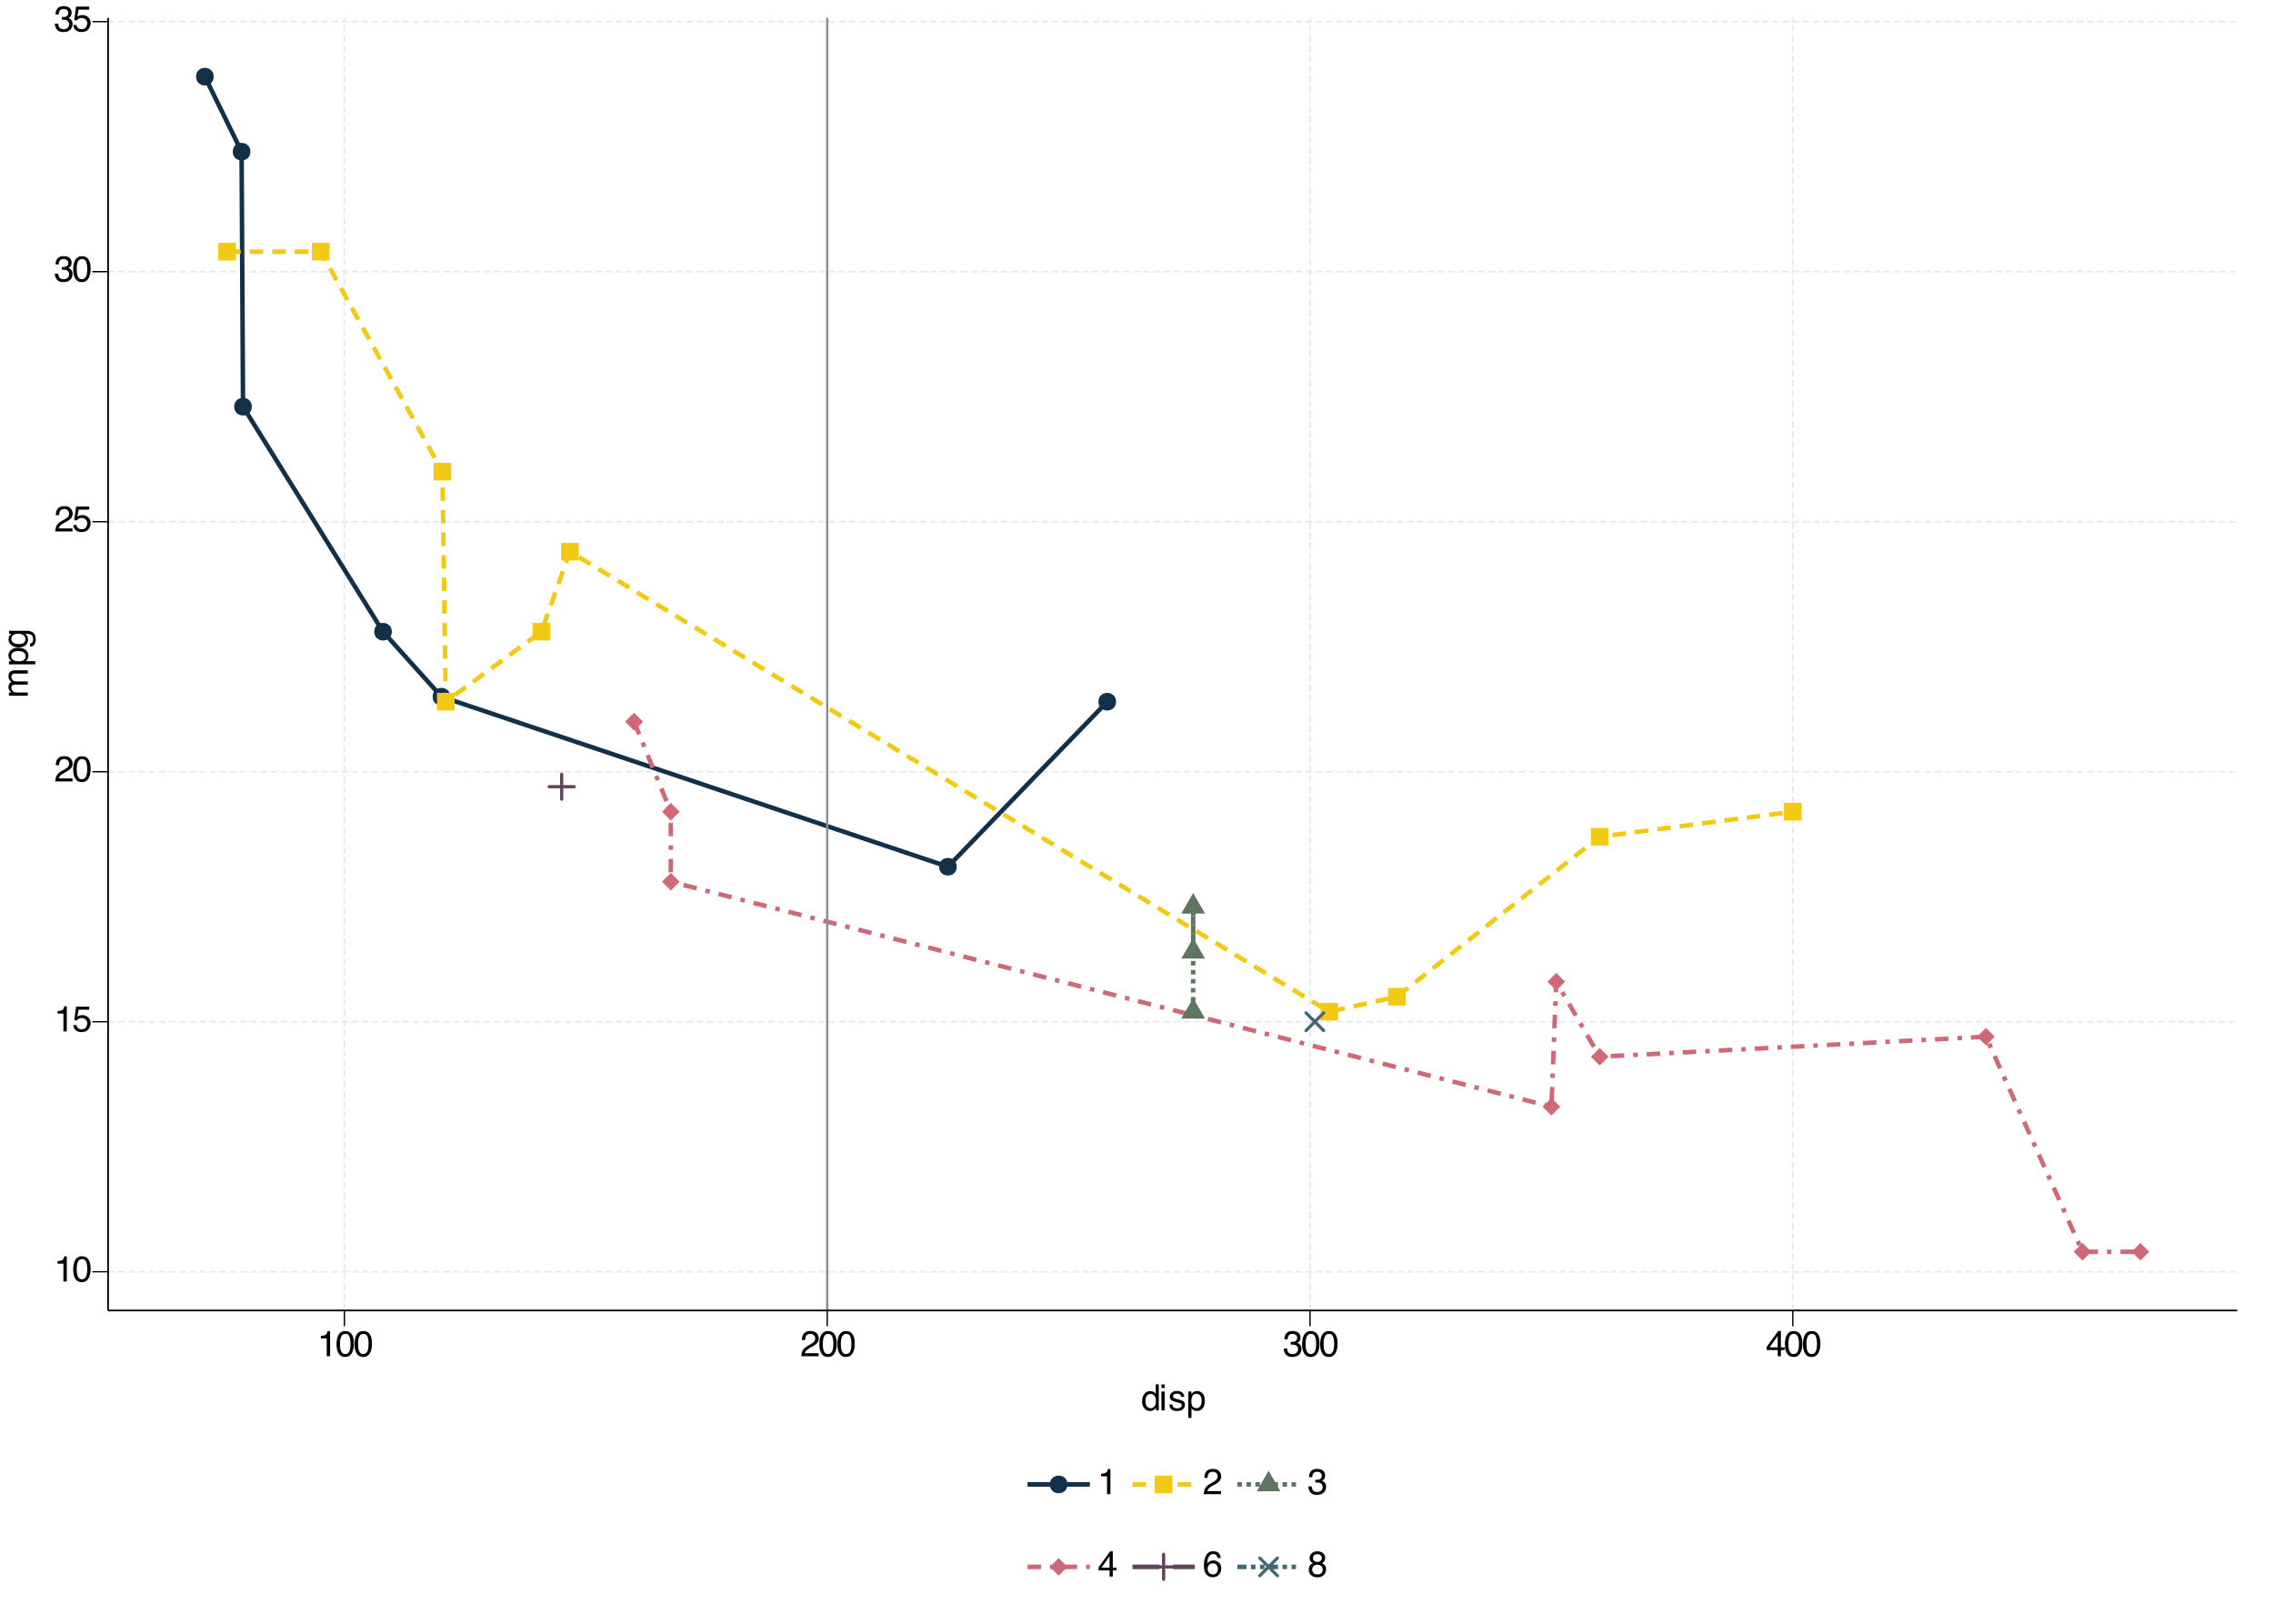 <?xml version="1.0" encoding="UTF-8"?>
<svg xmlns="http://www.w3.org/2000/svg" xmlns:xlink="http://www.w3.org/1999/xlink" width="504" height="360" viewBox="0 0 504 360">
<defs>
<g>
<g id="glyph-0-0">
<path d="M 0.266 0 L 0.266 -5.734 L 4.812 -5.734 L 4.812 0 Z M 4.094 -0.719 L 4.094 -5.016 L 0.984 -5.016 L 0.984 -0.719 Z M 4.094 -0.719 "/>
</g>
<g id="glyph-0-1">
<path d="M 0.766 -3.969 L 0.766 -4.5 C 1.273 -4.551 1.629 -4.633 1.828 -4.75 C 2.023 -4.863 2.176 -5.141 2.281 -5.578 L 2.828 -5.578 L 2.828 0 L 2.078 0 L 2.078 -3.969 Z M 0.766 -3.969 "/>
</g>
<g id="glyph-0-2">
<path d="M 2.172 -5.594 C 2.891 -5.594 3.41 -5.297 3.734 -4.703 C 3.984 -4.242 4.109 -3.613 4.109 -2.812 C 4.109 -2.051 3.992 -1.422 3.766 -0.922 C 3.441 -0.203 2.906 0.156 2.156 0.156 C 1.488 0.156 0.988 -0.133 0.656 -0.719 C 0.383 -1.207 0.25 -1.863 0.25 -2.688 C 0.25 -3.32 0.332 -3.867 0.5 -4.328 C 0.801 -5.172 1.359 -5.594 2.172 -5.594 Z M 2.156 -0.484 C 2.52 -0.484 2.812 -0.645 3.031 -0.969 C 3.25 -1.289 3.359 -1.895 3.359 -2.781 C 3.359 -3.414 3.281 -3.938 3.125 -4.344 C 2.969 -4.758 2.66 -4.969 2.203 -4.969 C 1.797 -4.969 1.492 -4.77 1.297 -4.375 C 1.109 -3.988 1.016 -3.414 1.016 -2.656 C 1.016 -2.082 1.078 -1.625 1.203 -1.281 C 1.391 -0.75 1.707 -0.484 2.156 -0.484 Z M 2.156 -0.484 "/>
</g>
<g id="glyph-0-3">
<path d="M 0.984 -1.422 C 1.035 -1.023 1.223 -0.75 1.547 -0.594 C 1.711 -0.52 1.906 -0.484 2.125 -0.484 C 2.539 -0.484 2.848 -0.613 3.047 -0.875 C 3.254 -1.145 3.359 -1.441 3.359 -1.766 C 3.359 -2.148 3.238 -2.445 3 -2.656 C 2.758 -2.875 2.473 -2.984 2.141 -2.984 C 1.898 -2.984 1.691 -2.938 1.516 -2.844 C 1.336 -2.75 1.191 -2.617 1.078 -2.453 L 0.469 -2.484 L 0.891 -5.5 L 3.797 -5.5 L 3.797 -4.828 L 1.422 -4.828 L 1.172 -3.266 C 1.305 -3.367 1.43 -3.441 1.547 -3.484 C 1.754 -3.578 1.992 -3.625 2.266 -3.625 C 2.785 -3.625 3.223 -3.457 3.578 -3.125 C 3.93 -2.789 4.109 -2.367 4.109 -1.859 C 4.109 -1.336 3.941 -0.875 3.609 -0.469 C 3.285 -0.062 2.77 0.141 2.062 0.141 C 1.602 0.141 1.195 0.016 0.844 -0.234 C 0.5 -0.492 0.305 -0.891 0.266 -1.422 Z M 0.984 -1.422 "/>
</g>
<g id="glyph-0-4">
<path d="M 0.25 0 C 0.281 -0.477 0.379 -0.895 0.547 -1.25 C 0.723 -1.613 1.062 -1.941 1.562 -2.234 L 2.312 -2.672 C 2.645 -2.859 2.879 -3.023 3.016 -3.172 C 3.234 -3.379 3.344 -3.625 3.344 -3.906 C 3.344 -4.227 3.242 -4.484 3.047 -4.672 C 2.848 -4.867 2.586 -4.969 2.266 -4.969 C 1.785 -4.969 1.453 -4.785 1.266 -4.422 C 1.172 -4.223 1.117 -3.953 1.109 -3.609 L 0.391 -3.609 C 0.398 -4.098 0.488 -4.492 0.656 -4.797 C 0.957 -5.336 1.492 -5.609 2.266 -5.609 C 2.91 -5.609 3.379 -5.438 3.672 -5.094 C 3.973 -4.75 4.125 -4.363 4.125 -3.938 C 4.125 -3.488 3.961 -3.109 3.641 -2.797 C 3.461 -2.609 3.141 -2.383 2.672 -2.125 L 2.125 -1.828 C 1.875 -1.68 1.676 -1.547 1.531 -1.422 C 1.27 -1.191 1.102 -0.941 1.031 -0.672 L 4.094 -0.672 L 4.094 0 Z M 0.25 0 "/>
</g>
<g id="glyph-0-5">
<path d="M 2.078 0.156 C 1.422 0.156 0.941 -0.023 0.641 -0.391 C 0.336 -0.754 0.188 -1.195 0.188 -1.719 L 0.922 -1.719 C 0.953 -1.352 1.02 -1.094 1.125 -0.938 C 1.312 -0.633 1.645 -0.484 2.125 -0.484 C 2.488 -0.484 2.781 -0.582 3 -0.781 C 3.227 -0.977 3.344 -1.234 3.344 -1.547 C 3.344 -1.93 3.223 -2.203 2.984 -2.359 C 2.754 -2.516 2.43 -2.594 2.016 -2.594 C 1.961 -2.594 1.91 -2.594 1.859 -2.594 C 1.816 -2.594 1.77 -2.586 1.719 -2.578 L 1.719 -3.203 C 1.789 -3.191 1.852 -3.188 1.906 -3.188 C 1.957 -3.188 2.008 -3.188 2.062 -3.188 C 2.32 -3.188 2.539 -3.227 2.719 -3.312 C 3.008 -3.457 3.156 -3.719 3.156 -4.094 C 3.156 -4.375 3.055 -4.586 2.859 -4.734 C 2.66 -4.891 2.43 -4.969 2.172 -4.969 C 1.703 -4.969 1.379 -4.812 1.203 -4.5 C 1.098 -4.32 1.039 -4.078 1.031 -3.766 L 0.328 -3.766 C 0.328 -4.18 0.41 -4.535 0.578 -4.828 C 0.867 -5.348 1.375 -5.609 2.094 -5.609 C 2.664 -5.609 3.109 -5.477 3.422 -5.219 C 3.734 -4.969 3.891 -4.602 3.891 -4.125 C 3.891 -3.781 3.797 -3.5 3.609 -3.281 C 3.492 -3.145 3.348 -3.039 3.172 -2.969 C 3.461 -2.883 3.691 -2.727 3.859 -2.5 C 4.023 -2.27 4.109 -1.988 4.109 -1.656 C 4.109 -1.125 3.93 -0.688 3.578 -0.344 C 3.223 -0.008 2.723 0.156 2.078 0.156 Z M 2.078 0.156 "/>
</g>
<g id="glyph-0-6">
<path d="M 2.641 -1.984 L 2.641 -4.516 L 0.859 -1.984 Z M 2.656 0 L 2.656 -1.375 L 0.203 -1.375 L 0.203 -2.062 L 2.766 -5.609 L 3.359 -5.609 L 3.359 -1.984 L 4.188 -1.984 L 4.188 -1.375 L 3.359 -1.375 L 3.359 0 Z M 2.656 0 "/>
</g>
<g id="glyph-0-7">
<path d="M 0.969 -2.047 C 0.969 -1.598 1.062 -1.223 1.25 -0.922 C 1.438 -0.617 1.738 -0.469 2.156 -0.469 C 2.488 -0.469 2.758 -0.609 2.969 -0.891 C 3.176 -1.172 3.281 -1.57 3.281 -2.094 C 3.281 -2.625 3.172 -3.016 2.953 -3.266 C 2.734 -3.516 2.469 -3.641 2.156 -3.641 C 1.801 -3.641 1.516 -3.504 1.297 -3.234 C 1.078 -2.961 0.969 -2.566 0.969 -2.047 Z M 2.016 -4.266 C 2.336 -4.266 2.609 -4.195 2.828 -4.062 C 2.953 -3.977 3.094 -3.836 3.25 -3.641 L 3.25 -5.766 L 3.922 -5.766 L 3.922 0 L 3.297 0 L 3.297 -0.578 C 3.129 -0.328 2.93 -0.141 2.703 -0.016 C 2.484 0.098 2.227 0.156 1.938 0.156 C 1.477 0.156 1.078 -0.039 0.734 -0.438 C 0.391 -0.832 0.219 -1.352 0.219 -2 C 0.219 -2.613 0.375 -3.145 0.688 -3.594 C 1 -4.039 1.441 -4.266 2.016 -4.266 Z M 2.016 -4.266 "/>
</g>
<g id="glyph-0-8">
<path d="M 0.516 -4.172 L 1.234 -4.172 L 1.234 0 L 0.516 0 Z M 0.516 -5.734 L 1.234 -5.734 L 1.234 -4.938 L 0.516 -4.938 Z M 0.516 -5.734 "/>
</g>
<g id="glyph-0-9">
<path d="M 0.938 -1.312 C 0.957 -1.082 1.016 -0.906 1.109 -0.781 C 1.285 -0.551 1.594 -0.438 2.031 -0.438 C 2.289 -0.438 2.52 -0.492 2.719 -0.609 C 2.914 -0.723 3.016 -0.895 3.016 -1.125 C 3.016 -1.312 2.938 -1.453 2.781 -1.547 C 2.676 -1.598 2.473 -1.66 2.172 -1.734 L 1.625 -1.875 C 1.258 -1.969 0.992 -2.066 0.828 -2.172 C 0.523 -2.367 0.375 -2.633 0.375 -2.969 C 0.375 -3.363 0.516 -3.68 0.797 -3.922 C 1.086 -4.172 1.473 -4.297 1.953 -4.297 C 2.586 -4.297 3.039 -4.109 3.312 -3.734 C 3.488 -3.504 3.578 -3.254 3.578 -2.984 L 2.906 -2.984 C 2.895 -3.141 2.836 -3.285 2.734 -3.422 C 2.578 -3.598 2.301 -3.688 1.906 -3.688 C 1.633 -3.688 1.43 -3.633 1.297 -3.531 C 1.16 -3.438 1.094 -3.305 1.094 -3.141 C 1.094 -2.953 1.18 -2.805 1.359 -2.703 C 1.461 -2.641 1.617 -2.582 1.828 -2.531 L 2.281 -2.422 C 2.789 -2.297 3.129 -2.176 3.297 -2.062 C 3.578 -1.883 3.719 -1.602 3.719 -1.219 C 3.719 -0.844 3.57 -0.52 3.281 -0.25 C 3 0.02 2.57 0.156 2 0.156 C 1.375 0.156 0.93 0.016 0.672 -0.266 C 0.41 -0.547 0.273 -0.895 0.266 -1.312 Z M 1.969 -4.281 Z M 1.969 -4.281 "/>
</g>
<g id="glyph-0-10">
<path d="M 2.281 -0.469 C 2.613 -0.469 2.883 -0.602 3.094 -0.875 C 3.312 -1.156 3.422 -1.57 3.422 -2.125 C 3.422 -2.457 3.375 -2.742 3.281 -2.984 C 3.102 -3.441 2.77 -3.672 2.281 -3.672 C 1.789 -3.672 1.457 -3.426 1.281 -2.938 C 1.188 -2.676 1.141 -2.348 1.141 -1.953 C 1.141 -1.629 1.188 -1.352 1.281 -1.125 C 1.469 -0.688 1.801 -0.469 2.281 -0.469 Z M 0.469 -4.172 L 1.141 -4.172 L 1.141 -3.609 C 1.285 -3.797 1.441 -3.941 1.609 -4.047 C 1.848 -4.203 2.125 -4.281 2.438 -4.281 C 2.914 -4.281 3.316 -4.098 3.641 -3.734 C 3.973 -3.379 4.141 -2.863 4.141 -2.188 C 4.141 -1.27 3.906 -0.617 3.438 -0.234 C 3.133 0.016 2.781 0.141 2.375 0.141 C 2.062 0.141 1.797 0.07 1.578 -0.062 C 1.453 -0.145 1.316 -0.281 1.172 -0.469 L 1.172 1.672 L 0.469 1.672 Z M 0.469 -4.172 "/>
</g>
<g id="glyph-0-11">
<path d="M 2.344 -5.625 C 2.969 -5.625 3.398 -5.457 3.641 -5.125 C 3.891 -4.801 4.016 -4.469 4.016 -4.125 L 3.328 -4.125 C 3.285 -4.352 3.219 -4.531 3.125 -4.656 C 2.957 -4.883 2.703 -5 2.359 -5 C 1.961 -5 1.645 -4.816 1.406 -4.453 C 1.176 -4.086 1.051 -3.566 1.031 -2.891 C 1.188 -3.129 1.391 -3.305 1.641 -3.422 C 1.859 -3.523 2.109 -3.578 2.391 -3.578 C 2.859 -3.578 3.266 -3.426 3.609 -3.125 C 3.961 -2.832 4.141 -2.391 4.141 -1.797 C 4.141 -1.285 3.973 -0.832 3.641 -0.438 C 3.305 -0.051 2.836 0.141 2.234 0.141 C 1.703 0.141 1.242 -0.055 0.859 -0.453 C 0.484 -0.848 0.297 -1.516 0.297 -2.453 C 0.297 -3.148 0.383 -3.742 0.562 -4.234 C 0.883 -5.16 1.477 -5.625 2.344 -5.625 Z M 2.297 -0.484 C 2.66 -0.484 2.93 -0.609 3.109 -0.859 C 3.297 -1.109 3.391 -1.398 3.391 -1.734 C 3.391 -2.023 3.305 -2.297 3.141 -2.547 C 2.984 -2.805 2.688 -2.938 2.25 -2.938 C 1.945 -2.938 1.68 -2.836 1.453 -2.641 C 1.234 -2.441 1.125 -2.141 1.125 -1.734 C 1.125 -1.379 1.223 -1.082 1.422 -0.844 C 1.629 -0.602 1.922 -0.484 2.297 -0.484 Z M 2.297 -0.484 "/>
</g>
<g id="glyph-0-12">
<path d="M 2.172 -3.25 C 2.484 -3.25 2.727 -3.332 2.906 -3.5 C 3.082 -3.676 3.172 -3.883 3.172 -4.125 C 3.172 -4.332 3.086 -4.523 2.922 -4.703 C 2.754 -4.879 2.5 -4.969 2.156 -4.969 C 1.812 -4.969 1.562 -4.879 1.406 -4.703 C 1.258 -4.523 1.188 -4.32 1.188 -4.094 C 1.188 -3.832 1.285 -3.625 1.484 -3.469 C 1.68 -3.32 1.91 -3.25 2.172 -3.25 Z M 2.219 -0.484 C 2.539 -0.484 2.812 -0.57 3.031 -0.75 C 3.25 -0.926 3.359 -1.188 3.359 -1.531 C 3.359 -1.895 3.242 -2.172 3.016 -2.359 C 2.797 -2.547 2.516 -2.641 2.172 -2.641 C 1.836 -2.641 1.562 -2.539 1.344 -2.344 C 1.133 -2.156 1.031 -1.895 1.031 -1.562 C 1.031 -1.27 1.125 -1.016 1.312 -0.797 C 1.508 -0.586 1.812 -0.484 2.219 -0.484 Z M 1.219 -2.984 C 1.02 -3.066 0.867 -3.164 0.766 -3.281 C 0.555 -3.488 0.453 -3.758 0.453 -4.094 C 0.453 -4.508 0.602 -4.863 0.906 -5.156 C 1.207 -5.457 1.633 -5.609 2.188 -5.609 C 2.727 -5.609 3.148 -5.469 3.453 -5.188 C 3.754 -4.906 3.906 -4.578 3.906 -4.203 C 3.906 -3.848 3.816 -3.562 3.641 -3.344 C 3.547 -3.227 3.395 -3.109 3.188 -2.984 C 3.414 -2.879 3.598 -2.758 3.734 -2.625 C 3.984 -2.363 4.109 -2.023 4.109 -1.609 C 4.109 -1.117 3.941 -0.703 3.609 -0.359 C 3.273 -0.016 2.805 0.156 2.203 0.156 C 1.66 0.156 1.203 0.008 0.828 -0.281 C 0.453 -0.582 0.266 -1.016 0.266 -1.578 C 0.266 -1.898 0.344 -2.18 0.5 -2.422 C 0.664 -2.672 0.906 -2.859 1.219 -2.984 Z M 1.219 -2.984 "/>
</g>
<g id="glyph-1-0">
<path d="M 0 -0.266 L -5.734 -0.266 L -5.734 -4.812 L 0 -4.812 Z M -0.719 -4.094 L -5.016 -4.094 L -5.016 -0.984 L -0.719 -0.984 Z M -0.719 -4.094 "/>
</g>
<g id="glyph-1-1">
<path d="M -4.188 -0.516 L -4.188 -1.219 L -3.594 -1.219 C -3.801 -1.383 -3.953 -1.535 -4.047 -1.672 C -4.203 -1.898 -4.281 -2.16 -4.281 -2.453 C -4.281 -2.785 -4.195 -3.055 -4.031 -3.266 C -3.938 -3.379 -3.801 -3.484 -3.625 -3.578 C -3.844 -3.734 -4.004 -3.914 -4.109 -4.125 C -4.223 -4.332 -4.281 -4.566 -4.281 -4.828 C -4.281 -5.391 -4.078 -5.773 -3.672 -5.984 C -3.453 -6.086 -3.156 -6.141 -2.781 -6.141 L 0 -6.141 L 0 -5.422 L -2.906 -5.422 C -3.188 -5.422 -3.379 -5.348 -3.484 -5.203 C -3.586 -5.066 -3.641 -4.898 -3.641 -4.703 C -3.641 -4.422 -3.547 -4.18 -3.359 -3.984 C -3.172 -3.785 -2.863 -3.688 -2.438 -3.688 L 0 -3.688 L 0 -2.969 L -2.734 -2.969 C -3.016 -2.969 -3.223 -2.938 -3.359 -2.875 C -3.547 -2.758 -3.641 -2.555 -3.641 -2.266 C -3.641 -2.004 -3.535 -1.766 -3.328 -1.547 C -3.129 -1.328 -2.758 -1.219 -2.219 -1.219 L 0 -1.219 L 0 -0.516 Z M -4.188 -0.516 "/>
</g>
<g id="glyph-1-2">
<path d="M -0.469 -2.281 C -0.469 -2.613 -0.602 -2.883 -0.875 -3.094 C -1.156 -3.312 -1.57 -3.422 -2.125 -3.422 C -2.457 -3.422 -2.742 -3.375 -2.984 -3.281 C -3.441 -3.102 -3.672 -2.77 -3.672 -2.281 C -3.672 -1.789 -3.426 -1.457 -2.938 -1.281 C -2.676 -1.188 -2.348 -1.141 -1.953 -1.141 C -1.629 -1.141 -1.352 -1.188 -1.125 -1.281 C -0.688 -1.469 -0.469 -1.801 -0.469 -2.281 Z M -4.172 -0.469 L -4.172 -1.141 L -3.609 -1.141 C -3.797 -1.285 -3.941 -1.441 -4.047 -1.609 C -4.203 -1.848 -4.281 -2.125 -4.281 -2.438 C -4.281 -2.914 -4.098 -3.316 -3.734 -3.641 C -3.379 -3.973 -2.863 -4.141 -2.188 -4.141 C -1.27 -4.141 -0.617 -3.906 -0.234 -3.438 C 0.016 -3.133 0.141 -2.781 0.141 -2.375 C 0.141 -2.062 0.07 -1.797 -0.062 -1.578 C -0.145 -1.453 -0.281 -1.316 -0.469 -1.172 L 1.672 -1.172 L 1.672 -0.469 Z M -4.172 -0.469 "/>
</g>
<g id="glyph-1-3">
<path d="M -4.266 -2 C -4.266 -2.32 -4.18 -2.609 -4.016 -2.859 C -3.922 -2.984 -3.789 -3.117 -3.625 -3.266 L -4.141 -3.266 L -4.141 -3.906 L -0.344 -3.906 C 0.188 -3.906 0.609 -3.828 0.922 -3.672 C 1.484 -3.379 1.766 -2.828 1.766 -2.016 C 1.766 -1.566 1.664 -1.188 1.469 -0.875 C 1.27 -0.57 0.953 -0.406 0.516 -0.375 L 0.516 -1.078 C 0.703 -1.117 0.848 -1.188 0.953 -1.281 C 1.109 -1.445 1.188 -1.695 1.188 -2.031 C 1.188 -2.57 1 -2.926 0.625 -3.094 C 0.395 -3.195 -0.004 -3.242 -0.578 -3.234 C -0.367 -3.086 -0.211 -2.914 -0.109 -2.719 C -0.004 -2.52 0.047 -2.258 0.047 -1.938 C 0.047 -1.488 -0.113 -1.094 -0.438 -0.75 C -0.758 -0.406 -1.289 -0.234 -2.031 -0.234 C -2.727 -0.234 -3.273 -0.406 -3.672 -0.75 C -4.066 -1.094 -4.266 -1.508 -4.266 -2 Z M -2.109 -3.266 C -2.629 -3.266 -3.016 -3.156 -3.266 -2.938 C -3.516 -2.727 -3.641 -2.457 -3.641 -2.125 C -3.641 -1.625 -3.406 -1.285 -2.938 -1.109 C -2.695 -1.016 -2.375 -0.969 -1.969 -0.969 C -1.5 -0.969 -1.141 -1.062 -0.891 -1.25 C -0.648 -1.438 -0.531 -1.691 -0.531 -2.016 C -0.531 -2.523 -0.754 -2.883 -1.203 -3.094 C -1.461 -3.207 -1.766 -3.266 -2.109 -3.266 Z M -4.281 -2.078 Z M -4.281 -2.078 "/>
</g>
</g>
<clipPath id="clip-0">
<path clip-rule="nonzero" d="M 23.969 281 L 496.062 281 L 496.062 283 L 23.969 283 Z M 23.969 281 "/>
</clipPath>
<clipPath id="clip-1">
<path clip-rule="nonzero" d="M 23.969 226 L 496.062 226 L 496.062 227 L 23.969 227 Z M 23.969 226 "/>
</clipPath>
<clipPath id="clip-2">
<path clip-rule="nonzero" d="M 23.969 170 L 496.062 170 L 496.062 172 L 23.969 172 Z M 23.969 170 "/>
</clipPath>
<clipPath id="clip-3">
<path clip-rule="nonzero" d="M 23.969 115 L 496.062 115 L 496.062 116 L 23.969 116 Z M 23.969 115 "/>
</clipPath>
<clipPath id="clip-4">
<path clip-rule="nonzero" d="M 23.969 60 L 496.062 60 L 496.062 61 L 23.969 61 Z M 23.969 60 "/>
</clipPath>
<clipPath id="clip-5">
<path clip-rule="nonzero" d="M 23.969 4 L 496.062 4 L 496.062 5 L 23.969 5 Z M 23.969 4 "/>
</clipPath>
<clipPath id="clip-6">
<path clip-rule="nonzero" d="M 76 3.969 L 77 3.969 L 77 290.551 L 76 290.551 Z M 76 3.969 "/>
</clipPath>
<clipPath id="clip-7">
<path clip-rule="nonzero" d="M 183 3.969 L 184 3.969 L 184 290.551 L 183 290.551 Z M 183 3.969 "/>
</clipPath>
<clipPath id="clip-8">
<path clip-rule="nonzero" d="M 290 3.969 L 291 3.969 L 291 290.551 L 290 290.551 Z M 290 3.969 "/>
</clipPath>
<clipPath id="clip-9">
<path clip-rule="nonzero" d="M 397 3.969 L 398 3.969 L 398 290.551 L 397 290.551 Z M 397 3.969 "/>
</clipPath>
<clipPath id="clip-10">
<path clip-rule="nonzero" d="M 183 3.969 L 184 3.969 L 184 290.551 L 183 290.551 Z M 183 3.969 "/>
</clipPath>
</defs>
<rect x="-50.4" y="-36" width="604.8" height="432" fill="rgb(100%, 100%, 100%)" fill-opacity="1"/>
<g clip-path="url(#clip-0)">
<path fill="none" stroke-width="0.375" stroke-linecap="butt" stroke-linejoin="round" stroke="rgb(90.196%, 91.373%, 92.157%)" stroke-opacity="1" stroke-dasharray="1.5 0.75" stroke-miterlimit="10" d="M 23.969 281.961 L 496.062 281.961 "/>
</g>
<g clip-path="url(#clip-1)">
<path fill="none" stroke-width="0.375" stroke-linecap="butt" stroke-linejoin="round" stroke="rgb(90.196%, 91.373%, 92.157%)" stroke-opacity="1" stroke-dasharray="1.5 0.75" stroke-miterlimit="10" d="M 23.969 226.527 L 496.062 226.527 "/>
</g>
<g clip-path="url(#clip-2)">
<path fill="none" stroke-width="0.375" stroke-linecap="butt" stroke-linejoin="round" stroke="rgb(90.196%, 91.373%, 92.157%)" stroke-opacity="1" stroke-dasharray="1.5 0.75" stroke-miterlimit="10" d="M 23.969 171.098 L 496.062 171.098 "/>
</g>
<g clip-path="url(#clip-3)">
<path fill="none" stroke-width="0.375" stroke-linecap="butt" stroke-linejoin="round" stroke="rgb(90.196%, 91.373%, 92.157%)" stroke-opacity="1" stroke-dasharray="1.5 0.75" stroke-miterlimit="10" d="M 23.969 115.664 L 496.062 115.664 "/>
</g>
<g clip-path="url(#clip-4)">
<path fill="none" stroke-width="0.375" stroke-linecap="butt" stroke-linejoin="round" stroke="rgb(90.196%, 91.373%, 92.157%)" stroke-opacity="1" stroke-dasharray="1.5 0.75" stroke-miterlimit="10" d="M 23.969 60.23 L 496.062 60.23 "/>
</g>
<g clip-path="url(#clip-5)">
<path fill="none" stroke-width="0.375" stroke-linecap="butt" stroke-linejoin="round" stroke="rgb(90.196%, 91.373%, 92.157%)" stroke-opacity="1" stroke-dasharray="1.5 0.75" stroke-miterlimit="10" d="M 23.969 4.801 L 496.062 4.801 "/>
</g>
<g clip-path="url(#clip-6)">
<path fill="none" stroke-width="0.375" stroke-linecap="butt" stroke-linejoin="round" stroke="rgb(90.196%, 91.373%, 92.157%)" stroke-opacity="1" stroke-dasharray="1.5 0.75" stroke-miterlimit="10" d="M 76.367 290.551 L 76.367 3.969 "/>
</g>
<g clip-path="url(#clip-7)">
<path fill="none" stroke-width="0.375" stroke-linecap="butt" stroke-linejoin="round" stroke="rgb(90.196%, 91.373%, 92.157%)" stroke-opacity="1" stroke-dasharray="1.5 0.75" stroke-miterlimit="10" d="M 183.422 290.551 L 183.422 3.969 "/>
</g>
<g clip-path="url(#clip-8)">
<path fill="none" stroke-width="0.375" stroke-linecap="butt" stroke-linejoin="round" stroke="rgb(90.196%, 91.373%, 92.157%)" stroke-opacity="1" stroke-dasharray="1.5 0.75" stroke-miterlimit="10" d="M 290.473 290.551 L 290.473 3.969 "/>
</g>
<g clip-path="url(#clip-9)">
<path fill="none" stroke-width="0.375" stroke-linecap="butt" stroke-linejoin="round" stroke="rgb(90.196%, 91.373%, 92.157%)" stroke-opacity="1" stroke-dasharray="1.5 0.75" stroke-miterlimit="10" d="M 397.527 290.551 L 397.527 3.969 "/>
</g>
<path fill="none" stroke-width="1" stroke-linecap="butt" stroke-linejoin="round" stroke="rgb(7.059%, 18.824%, 29.02%)" stroke-opacity="1" stroke-miterlimit="10" d="M 45.43 16.996 L 53.566 33.625 L 53.887 90.164 L 84.93 140.055 L 97.887 154.465 L 210.184 192.16 L 245.512 155.574 "/>
<path fill="none" stroke-width="1" stroke-linecap="butt" stroke-linejoin="round" stroke="rgb(94.902%, 78.824%, 7.451%)" stroke-opacity="1" stroke-dasharray="3 2" stroke-miterlimit="10" d="M 50.352 55.797 L 71.121 55.797 L 98.098 104.578 L 98.848 155.574 L 120.043 140.055 L 126.359 122.316 L 294.754 224.312 L 309.742 220.984 L 354.703 185.508 L 397.527 179.965 "/>
<path fill="none" stroke-width="1" stroke-linecap="butt" stroke-linejoin="round" stroke="rgb(37.255%, 45.882%, 38.431%)" stroke-opacity="1" stroke-dasharray="1 1" stroke-miterlimit="10" d="M 264.566 211.008 L 264.566 201.031 L 264.566 224.312 "/>
<path fill="none" stroke-width="1" stroke-linecap="butt" stroke-linejoin="round" stroke="rgb(81.176%, 41.176%, 46.667%)" stroke-opacity="1" stroke-dasharray="3 2 1 2" stroke-miterlimit="10" d="M 140.598 160.012 L 148.734 179.965 L 148.734 195.488 L 344 245.375 L 345.07 217.66 L 354.703 234.289 L 440.348 229.855 L 461.758 277.527 L 474.605 277.527 "/>
<path fill-rule="nonzero" fill="rgb(81.176%, 41.176%, 46.667%)" fill-opacity="1" d="M 138.645 160.012 L 140.598 158.055 L 142.555 160.012 L 140.598 161.965 Z M 138.645 160.012 "/>
<path fill-rule="nonzero" fill="rgb(81.176%, 41.176%, 46.667%)" fill-opacity="1" d="M 138.645 160.012 L 140.598 158.055 L 142.555 160.012 L 140.598 161.965 Z M 138.645 160.012 "/>
<path fill-rule="nonzero" fill="rgb(7.059%, 18.824%, 29.02%)" fill-opacity="1" d="M 86.887 140.055 C 86.887 142.66 82.977 142.66 82.977 140.055 C 82.977 137.449 86.887 137.449 86.887 140.055 "/>
<path fill-rule="nonzero" fill="rgb(7.059%, 18.824%, 29.02%)" fill-opacity="1" d="M 247.465 155.574 C 247.465 158.184 243.555 158.184 243.555 155.574 C 243.555 152.969 247.465 152.969 247.465 155.574 "/>
<path fill-rule="nonzero" fill="rgb(94.902%, 78.824%, 7.451%)" fill-opacity="1" d="M 352.75 187.465 L 356.66 187.465 L 356.66 183.555 L 352.75 183.555 Z M 352.75 187.465 "/>
<path fill-rule="nonzero" fill="rgb(7.059%, 18.824%, 29.02%)" fill-opacity="1" d="M 212.137 192.16 C 212.137 194.766 208.23 194.766 208.23 192.16 C 208.23 189.555 212.137 189.555 212.137 192.16 "/>
<path fill-rule="nonzero" fill="rgb(81.176%, 41.176%, 46.667%)" fill-opacity="1" d="M 352.75 234.289 L 354.703 232.336 L 356.66 234.289 L 354.703 236.242 Z M 352.75 234.289 "/>
<path fill-rule="nonzero" fill="rgb(94.902%, 78.824%, 7.451%)" fill-opacity="1" d="M 124.406 124.27 L 128.316 124.27 L 128.316 120.359 L 124.406 120.359 Z M 124.406 124.27 "/>
<path fill-rule="nonzero" fill="rgb(94.902%, 78.824%, 7.451%)" fill-opacity="1" d="M 118.09 142.008 L 122 142.008 L 122 138.098 L 118.09 138.098 Z M 118.09 142.008 "/>
<path fill-rule="nonzero" fill="rgb(81.176%, 41.176%, 46.667%)" fill-opacity="1" d="M 146.781 179.965 L 148.734 178.012 L 150.691 179.965 L 148.734 181.922 Z M 146.781 179.965 "/>
<path fill-rule="nonzero" fill="rgb(81.176%, 41.176%, 46.667%)" fill-opacity="1" d="M 146.781 195.488 L 148.734 193.531 L 150.691 195.488 L 148.734 197.441 Z M 146.781 195.488 "/>
<path fill-rule="nonzero" fill="rgb(37.255%, 45.882%, 38.431%)" fill-opacity="1" d="M 264.566 207.969 L 267.199 212.527 L 261.934 212.527 Z M 264.566 207.969 "/>
<path fill-rule="nonzero" fill="rgb(37.255%, 45.882%, 38.431%)" fill-opacity="1" d="M 264.566 197.988 L 267.199 202.551 L 261.934 202.551 Z M 264.566 197.988 "/>
<path fill-rule="nonzero" fill="rgb(37.255%, 45.882%, 38.431%)" fill-opacity="1" d="M 264.566 221.27 L 267.199 225.832 L 261.934 225.832 Z M 264.566 221.27 "/>
<path fill-rule="nonzero" fill="rgb(81.176%, 41.176%, 46.667%)" fill-opacity="1" d="M 472.648 277.527 L 474.605 275.57 L 476.559 277.527 L 474.605 279.48 Z M 472.648 277.527 "/>
<path fill-rule="nonzero" fill="rgb(81.176%, 41.176%, 46.667%)" fill-opacity="1" d="M 459.805 277.527 L 461.758 275.57 L 463.711 277.527 L 461.758 279.48 Z M 459.805 277.527 "/>
<path fill-rule="nonzero" fill="rgb(81.176%, 41.176%, 46.667%)" fill-opacity="1" d="M 438.391 229.855 L 440.348 227.898 L 442.301 229.855 L 440.348 231.809 Z M 438.391 229.855 "/>
<path fill-rule="nonzero" fill="rgb(7.059%, 18.824%, 29.02%)" fill-opacity="1" d="M 55.52 33.625 C 55.52 36.23 51.609 36.23 51.609 33.625 C 51.609 31.02 55.52 31.02 55.52 33.625 "/>
<path fill-rule="nonzero" fill="rgb(94.902%, 78.824%, 7.451%)" fill-opacity="1" d="M 48.398 57.754 L 52.309 57.754 L 52.309 53.844 L 48.398 53.844 Z M 48.398 57.754 "/>
<path fill-rule="nonzero" fill="rgb(7.059%, 18.824%, 29.02%)" fill-opacity="1" d="M 47.383 16.996 C 47.383 19.602 43.473 19.602 43.473 16.996 C 43.473 14.387 47.383 14.387 47.383 16.996 "/>
<path fill-rule="nonzero" fill="rgb(7.059%, 18.824%, 29.02%)" fill-opacity="1" d="M 99.84 154.465 C 99.84 157.074 95.93 157.074 95.93 154.465 C 95.93 151.859 99.84 151.859 99.84 154.465 "/>
<path fill-rule="nonzero" fill="rgb(94.902%, 78.824%, 7.451%)" fill-opacity="1" d="M 307.789 222.941 L 311.699 222.941 L 311.699 219.031 L 307.789 219.031 Z M 307.789 222.941 "/>
<path fill-rule="nonzero" fill="rgb(94.902%, 78.824%, 7.451%)" fill-opacity="1" d="M 292.801 226.266 L 296.711 226.266 L 296.711 222.355 L 292.801 222.355 Z M 292.801 226.266 "/>
<path fill-rule="nonzero" fill="rgb(81.176%, 41.176%, 46.667%)" fill-opacity="1" d="M 342.043 245.375 L 344 243.422 L 345.953 245.375 L 344 247.328 Z M 342.043 245.375 "/>
<path fill-rule="nonzero" fill="rgb(94.902%, 78.824%, 7.451%)" fill-opacity="1" d="M 395.57 181.922 L 399.48 181.922 L 399.48 178.012 L 395.57 178.012 Z M 395.57 181.922 "/>
<path fill-rule="nonzero" fill="rgb(7.059%, 18.824%, 29.02%)" fill-opacity="1" d="M 55.84 90.164 C 55.84 92.773 51.93 92.773 51.93 90.164 C 51.93 87.559 55.84 87.559 55.84 90.164 "/>
<path fill-rule="nonzero" fill="rgb(94.902%, 78.824%, 7.451%)" fill-opacity="1" d="M 96.145 106.531 L 100.055 106.531 L 100.055 102.621 L 96.145 102.621 Z M 96.145 106.531 "/>
<path fill-rule="nonzero" fill="rgb(94.902%, 78.824%, 7.451%)" fill-opacity="1" d="M 69.168 57.754 L 73.078 57.754 L 73.078 53.844 L 69.168 53.844 Z M 69.168 57.754 "/>
<path fill-rule="nonzero" fill="rgb(81.176%, 41.176%, 46.667%)" fill-opacity="1" d="M 343.117 217.66 L 345.07 215.703 L 347.023 217.66 L 345.07 219.613 Z M 343.117 217.66 "/>
<path fill="none" stroke-width="0.709" stroke-linecap="round" stroke-linejoin="round" stroke="rgb(38.039%, 26.667%, 35.294%)" stroke-opacity="1" stroke-miterlimit="10" d="M 121.777 174.422 L 127.305 174.422 "/>
<path fill="none" stroke-width="0.709" stroke-linecap="round" stroke-linejoin="round" stroke="rgb(38.039%, 26.667%, 35.294%)" stroke-opacity="1" stroke-miterlimit="10" d="M 124.543 177.188 L 124.543 171.656 "/>
<path fill="none" stroke-width="0.709" stroke-linecap="round" stroke-linejoin="round" stroke="rgb(26.667%, 40.392%, 45.882%)" stroke-opacity="1" stroke-miterlimit="10" d="M 289.59 228.484 L 293.5 224.574 "/>
<path fill="none" stroke-width="0.709" stroke-linecap="round" stroke-linejoin="round" stroke="rgb(26.667%, 40.392%, 45.882%)" stroke-opacity="1" stroke-miterlimit="10" d="M 289.59 224.574 L 293.5 228.484 "/>
<path fill-rule="nonzero" fill="rgb(94.902%, 78.824%, 7.451%)" fill-opacity="1" d="M 96.895 157.531 L 100.805 157.531 L 100.805 153.621 L 96.895 153.621 Z M 96.895 157.531 "/>
<g clip-path="url(#clip-10)">
<path fill="none" stroke-width="0.5" stroke-linecap="butt" stroke-linejoin="round" stroke="rgb(54.51%, 55.686%, 56.078%)" stroke-opacity="1" stroke-miterlimit="10" d="M 183.422 290.551 L 183.422 3.969 "/>
</g>
<path fill="none" stroke-width="0.375" stroke-linecap="butt" stroke-linejoin="round" stroke="rgb(0%, 0%, 0%)" stroke-opacity="1" stroke-miterlimit="10" d="M 23.969 290.551 L 23.969 3.969 "/>
<g fill="rgb(0%, 0%, 0%)" fill-opacity="1">
<use xlink:href="#glyph-0-1" x="11.984" y="284.121"/>
<use xlink:href="#glyph-0-2" x="15.984" y="284.121"/>
</g>
<g fill="rgb(0%, 0%, 0%)" fill-opacity="1">
<use xlink:href="#glyph-0-1" x="11.984" y="228.688"/>
<use xlink:href="#glyph-0-3" x="15.984" y="228.688"/>
</g>
<g fill="rgb(0%, 0%, 0%)" fill-opacity="1">
<use xlink:href="#glyph-0-4" x="11.984" y="173.258"/>
<use xlink:href="#glyph-0-2" x="15.984" y="173.258"/>
</g>
<g fill="rgb(0%, 0%, 0%)" fill-opacity="1">
<use xlink:href="#glyph-0-4" x="11.984" y="117.824"/>
<use xlink:href="#glyph-0-3" x="15.984" y="117.824"/>
</g>
<g fill="rgb(0%, 0%, 0%)" fill-opacity="1">
<use xlink:href="#glyph-0-5" x="11.984" y="62.391"/>
<use xlink:href="#glyph-0-2" x="15.984" y="62.391"/>
</g>
<g fill="rgb(0%, 0%, 0%)" fill-opacity="1">
<use xlink:href="#glyph-0-5" x="11.984" y="6.961"/>
<use xlink:href="#glyph-0-3" x="15.984" y="6.961"/>
</g>
<path fill="none" stroke-width="0.3" stroke-linecap="butt" stroke-linejoin="round" stroke="rgb(0%, 0%, 0%)" stroke-opacity="1" stroke-miterlimit="10" d="M 20.484 281.961 L 23.969 281.961 "/>
<path fill="none" stroke-width="0.3" stroke-linecap="butt" stroke-linejoin="round" stroke="rgb(0%, 0%, 0%)" stroke-opacity="1" stroke-miterlimit="10" d="M 20.484 226.527 L 23.969 226.527 "/>
<path fill="none" stroke-width="0.3" stroke-linecap="butt" stroke-linejoin="round" stroke="rgb(0%, 0%, 0%)" stroke-opacity="1" stroke-miterlimit="10" d="M 20.484 171.098 L 23.969 171.098 "/>
<path fill="none" stroke-width="0.3" stroke-linecap="butt" stroke-linejoin="round" stroke="rgb(0%, 0%, 0%)" stroke-opacity="1" stroke-miterlimit="10" d="M 20.484 115.664 L 23.969 115.664 "/>
<path fill="none" stroke-width="0.3" stroke-linecap="butt" stroke-linejoin="round" stroke="rgb(0%, 0%, 0%)" stroke-opacity="1" stroke-miterlimit="10" d="M 20.484 60.23 L 23.969 60.23 "/>
<path fill="none" stroke-width="0.3" stroke-linecap="butt" stroke-linejoin="round" stroke="rgb(0%, 0%, 0%)" stroke-opacity="1" stroke-miterlimit="10" d="M 20.484 4.801 L 23.969 4.801 "/>
<path fill="none" stroke-width="0.375" stroke-linecap="butt" stroke-linejoin="round" stroke="rgb(0%, 0%, 0%)" stroke-opacity="1" stroke-miterlimit="10" d="M 23.969 290.551 L 496.062 290.551 "/>
<path fill="none" stroke-width="0.3" stroke-linecap="butt" stroke-linejoin="round" stroke="rgb(0%, 0%, 0%)" stroke-opacity="1" stroke-miterlimit="10" d="M 76.367 294.039 L 76.367 290.551 "/>
<path fill="none" stroke-width="0.3" stroke-linecap="butt" stroke-linejoin="round" stroke="rgb(0%, 0%, 0%)" stroke-opacity="1" stroke-miterlimit="10" d="M 183.422 294.039 L 183.422 290.551 "/>
<path fill="none" stroke-width="0.3" stroke-linecap="butt" stroke-linejoin="round" stroke="rgb(0%, 0%, 0%)" stroke-opacity="1" stroke-miterlimit="10" d="M 290.473 294.039 L 290.473 290.551 "/>
<path fill="none" stroke-width="0.3" stroke-linecap="butt" stroke-linejoin="round" stroke="rgb(0%, 0%, 0%)" stroke-opacity="1" stroke-miterlimit="10" d="M 397.527 294.039 L 397.527 290.551 "/>
<g fill="rgb(0%, 0%, 0%)" fill-opacity="1">
<use xlink:href="#glyph-0-1" x="70.367" y="300.699"/>
<use xlink:href="#glyph-0-2" x="74.367" y="300.699"/>
<use xlink:href="#glyph-0-2" x="78.367" y="300.699"/>
</g>
<g fill="rgb(0%, 0%, 0%)" fill-opacity="1">
<use xlink:href="#glyph-0-4" x="177.422" y="300.699"/>
<use xlink:href="#glyph-0-2" x="181.422" y="300.699"/>
<use xlink:href="#glyph-0-2" x="185.422" y="300.699"/>
</g>
<g fill="rgb(0%, 0%, 0%)" fill-opacity="1">
<use xlink:href="#glyph-0-5" x="284.473" y="300.699"/>
<use xlink:href="#glyph-0-2" x="288.473" y="300.699"/>
<use xlink:href="#glyph-0-2" x="292.473" y="300.699"/>
</g>
<g fill="rgb(0%, 0%, 0%)" fill-opacity="1">
<use xlink:href="#glyph-0-6" x="391.527" y="300.699"/>
<use xlink:href="#glyph-0-2" x="395.527" y="300.699"/>
<use xlink:href="#glyph-0-2" x="399.527" y="300.699"/>
</g>
<g fill="rgb(0%, 0%, 0%)" fill-opacity="1">
<use xlink:href="#glyph-0-7" x="253.016" y="312.684"/>
<use xlink:href="#glyph-0-8" x="257.016" y="312.684"/>
<use xlink:href="#glyph-0-9" x="259.016" y="312.684"/>
<use xlink:href="#glyph-0-10" x="263.016" y="312.684"/>
</g>
<g fill="rgb(0%, 0%, 0%)" fill-opacity="1">
<use xlink:href="#glyph-1-1" x="6.16" y="154.762"/>
<use xlink:href="#glyph-1-2" x="6.16" y="147.762"/>
<use xlink:href="#glyph-1-3" x="6.16" y="143.762"/>
</g>
<path fill="none" stroke-width="1" stroke-linecap="butt" stroke-linejoin="round" stroke="rgb(7.059%, 18.824%, 29.02%)" stroke-opacity="1" stroke-miterlimit="10" d="M 227.832 329.113 L 241.656 329.113 "/>
<path fill-rule="nonzero" fill="rgb(7.059%, 18.824%, 29.02%)" fill-opacity="1" d="M 236.699 329.113 C 236.699 331.723 232.789 331.723 232.789 329.113 C 232.789 326.508 236.699 326.508 236.699 329.113 "/>
<path fill="none" stroke-width="1" stroke-linecap="butt" stroke-linejoin="round" stroke="rgb(94.902%, 78.824%, 7.451%)" stroke-opacity="1" stroke-dasharray="3 2" stroke-miterlimit="10" d="M 251.105 329.113 L 264.93 329.113 "/>
<path fill-rule="nonzero" fill="rgb(94.902%, 78.824%, 7.451%)" fill-opacity="1" d="M 256.062 331.07 L 259.973 331.07 L 259.973 327.16 L 256.062 327.16 Z M 256.062 331.07 "/>
<path fill="none" stroke-width="1" stroke-linecap="butt" stroke-linejoin="round" stroke="rgb(37.255%, 45.882%, 38.431%)" stroke-opacity="1" stroke-dasharray="1 1" stroke-miterlimit="10" d="M 274.379 329.113 L 288.199 329.113 "/>
<path fill-rule="nonzero" fill="rgb(37.255%, 45.882%, 38.431%)" fill-opacity="1" d="M 281.289 326.074 L 283.922 330.637 L 278.656 330.637 Z M 281.289 326.074 "/>
<path fill="none" stroke-width="1" stroke-linecap="butt" stroke-linejoin="round" stroke="rgb(81.176%, 41.176%, 46.667%)" stroke-opacity="1" stroke-dasharray="3 2 1 2" stroke-miterlimit="10" d="M 227.832 347.391 L 241.656 347.391 "/>
<path fill-rule="nonzero" fill="rgb(81.176%, 41.176%, 46.667%)" fill-opacity="1" d="M 232.789 347.391 L 234.742 345.438 L 236.699 347.391 L 234.742 349.348 Z M 232.789 347.391 "/>
<path fill="none" stroke-width="1" stroke-linecap="butt" stroke-linejoin="round" stroke="rgb(38.039%, 26.667%, 35.294%)" stroke-opacity="1" stroke-dasharray="6 3" stroke-miterlimit="10" d="M 251.105 347.391 L 264.93 347.391 "/>
<path fill="none" stroke-width="0.709" stroke-linecap="round" stroke-linejoin="round" stroke="rgb(38.039%, 26.667%, 35.294%)" stroke-opacity="1" stroke-miterlimit="10" d="M 255.254 347.391 L 260.781 347.391 "/>
<path fill="none" stroke-width="0.709" stroke-linecap="round" stroke-linejoin="round" stroke="rgb(38.039%, 26.667%, 35.294%)" stroke-opacity="1" stroke-miterlimit="10" d="M 258.016 350.156 L 258.016 344.629 "/>
<path fill="none" stroke-width="1" stroke-linecap="butt" stroke-linejoin="round" stroke="rgb(26.667%, 40.392%, 45.882%)" stroke-opacity="1" stroke-dasharray="2 1 1 1 1 1" stroke-miterlimit="10" d="M 274.379 347.391 L 288.199 347.391 "/>
<path fill="none" stroke-width="0.709" stroke-linecap="round" stroke-linejoin="round" stroke="rgb(26.667%, 40.392%, 45.882%)" stroke-opacity="1" stroke-miterlimit="10" d="M 279.336 349.348 L 283.242 345.438 "/>
<path fill="none" stroke-width="0.709" stroke-linecap="round" stroke-linejoin="round" stroke="rgb(26.667%, 40.392%, 45.882%)" stroke-opacity="1" stroke-miterlimit="10" d="M 279.336 345.438 L 283.242 349.348 "/>
<g fill="rgb(0%, 0%, 0%)" fill-opacity="1">
<use xlink:href="#glyph-0-1" x="243.383" y="331.273"/>
</g>
<g fill="rgb(0%, 0%, 0%)" fill-opacity="1">
<use xlink:href="#glyph-0-4" x="266.656" y="331.273"/>
</g>
<g fill="rgb(0%, 0%, 0%)" fill-opacity="1">
<use xlink:href="#glyph-0-5" x="289.93" y="331.273"/>
</g>
<g fill="rgb(0%, 0%, 0%)" fill-opacity="1">
<use xlink:href="#glyph-0-6" x="243.383" y="349.551"/>
</g>
<g fill="rgb(0%, 0%, 0%)" fill-opacity="1">
<use xlink:href="#glyph-0-11" x="266.656" y="349.551"/>
</g>
<g fill="rgb(0%, 0%, 0%)" fill-opacity="1">
<use xlink:href="#glyph-0-12" x="289.93" y="349.551"/>
</g>
</svg>
